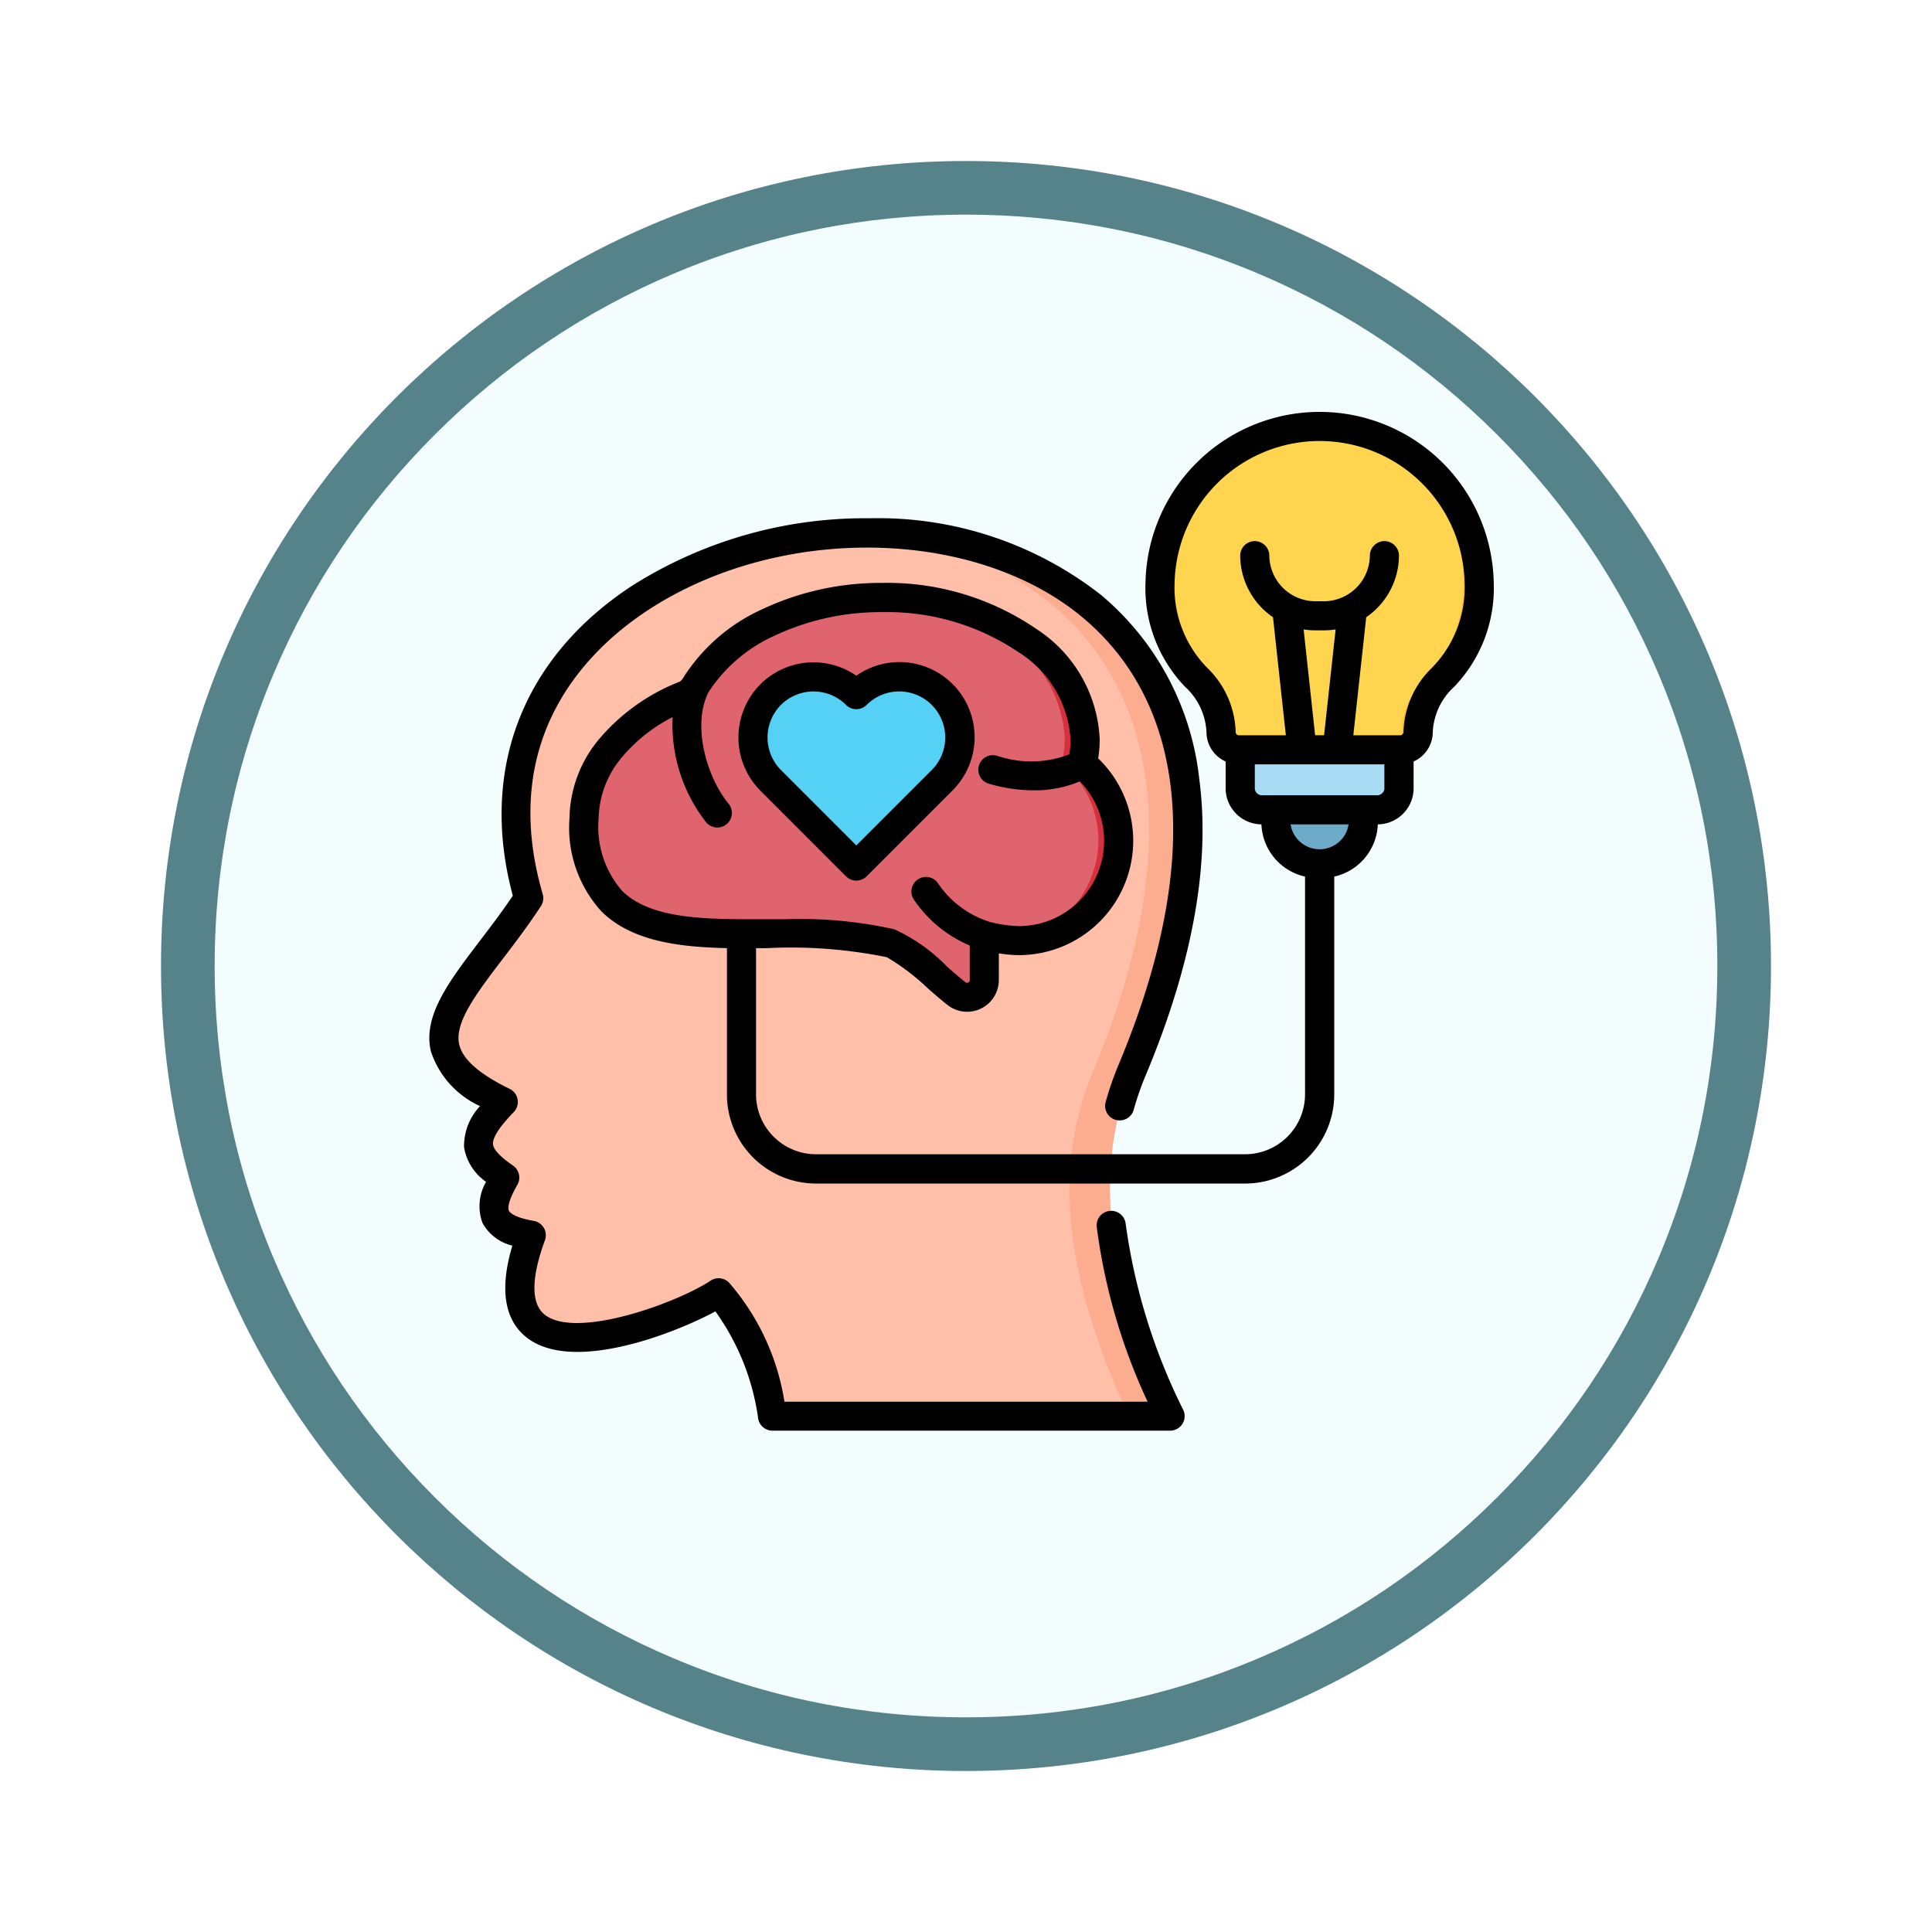 <svg xmlns="http://www.w3.org/2000/svg" xmlns:xlink="http://www.w3.org/1999/xlink" width="108" height="108" viewBox="0 0 108 108">
  <defs>
    <filter id="Path_982547" x="0" y="0" width="108" height="108" filterUnits="userSpaceOnUse">
      <feOffset dy="3" input="SourceAlpha"/>
      <feGaussianBlur stdDeviation="3" result="blur"/>
      <feFlood flood-opacity="0.161"/>
      <feComposite operator="in" in2="blur"/>
      <feComposite in="SourceGraphic"/>
    </filter>
  </defs>
  <g id="Group_1163383" data-name="Group 1163383" transform="translate(-903 -850)">
    <g id="Group_1163173" data-name="Group 1163173">
      <g id="Group_1159944" data-name="Group 1159944" transform="translate(0 443)">
        <g id="Group_1149837" data-name="Group 1149837" transform="translate(0 -4452)">
          <g id="Group_1149675" data-name="Group 1149675" transform="translate(157 -2821)">
            <g id="Group_1148534" data-name="Group 1148534" transform="translate(156 4253)">
              <g id="Group_1147066" data-name="Group 1147066" transform="translate(-26 -556)">
                <g transform="matrix(1, 0, 0, 1, 616, 3983)" filter="url(#Path_982547)">
                  <g id="Path_982547-2" data-name="Path 982547" transform="translate(9 6)" fill="#f4fdfe">
                    <path d="M 45 88.5 C 39.127 88.5 33.43 87.35 28.068 85.082 C 22.889 82.891 18.236 79.755 14.241 75.759 C 10.245 71.764 7.109 67.111 4.918 61.932 C 2.65 56.57 1.5 50.873 1.5 45 C 1.5 39.127 2.65 33.43 4.918 28.068 C 7.109 22.889 10.245 18.236 14.241 14.241 C 18.236 10.245 22.889 7.109 28.068 4.918 C 33.43 2.65 39.127 1.5 45 1.5 C 50.873 1.5 56.57 2.65 61.932 4.918 C 67.111 7.109 71.764 10.245 75.759 14.241 C 79.755 18.236 82.891 22.889 85.082 28.068 C 87.35 33.43 88.5 39.127 88.5 45 C 88.5 50.873 87.35 56.57 85.082 61.932 C 82.891 67.111 79.755 71.764 75.759 75.759 C 71.764 79.755 67.111 82.891 61.932 85.082 C 56.57 87.35 50.873 88.5 45 88.5 Z" stroke="none"/>
                    <path d="M 45 3 C 39.329 3 33.829 4.11 28.653 6.299 C 23.652 8.415 19.16 11.443 15.302 15.302 C 11.443 19.16 8.415 23.652 6.299 28.653 C 4.11 33.829 3 39.329 3 45 C 3 50.671 4.11 56.171 6.299 61.347 C 8.415 66.348 11.443 70.84 15.302 74.698 C 19.16 78.557 23.652 81.585 28.653 83.701 C 33.829 85.89 39.329 87 45 87 C 50.671 87 56.171 85.89 61.347 83.701 C 66.348 81.585 70.84 78.557 74.698 74.698 C 78.557 70.84 81.585 66.348 83.701 61.347 C 85.89 56.171 87 50.671 87 45 C 87 39.329 85.89 33.829 83.701 28.653 C 81.585 23.652 78.557 19.16 74.698 15.302 C 70.84 11.443 66.348 8.415 61.347 6.299 C 56.171 4.11 50.671 3 45 3 M 45 0 C 69.853 0 90 20.147 90 45 C 90 69.853 69.853 90 45 90 C 20.147 90 0 69.853 0 45 C 0 20.147 20.147 0 45 0 Z" stroke="none" fill="#56838a"/>
                  </g>
                </g>
              </g>
            </g>
          </g>
        </g>
      </g>
      <g id="inteligencia-emocional" transform="translate(926.5 861.661)">
        <g id="Group_1163172" data-name="Group 1163172" transform="translate(1.152 11.998)">
          <g id="Group_1163160" data-name="Group 1163160" transform="translate(0 6.008)">
            <path id="Path_997760" data-name="Path 997760" d="M21.542,111.308a13.385,13.385,0,0,1,3.034,6.94H46.923c-3.067-6.628-4.753-13.21-2.14-19.438C61.929,58,3.1,62.388,10.873,89.133c-3.435,5.254-8,8.248-1.434,11.455-1.921,1.978-1.829,2.938.086,4.243-.974,1.706-1,2.812,1.487,3.243C7.537,117.512,19.234,112.854,21.542,111.308Z" transform="translate(-6.102 -68.598)" fill="#ffbfa8" fill-rule="evenodd"/>
          </g>
          <g id="Group_1163161" data-name="Group 1163161" transform="translate(22.731 6.013)">
            <path id="Path_997761" data-name="Path 997761" d="M217.108,118.283h2.3c-3.067-6.628-4.753-13.21-2.14-19.438,9.189-21.873-3.442-30.757-15.95-30.181,11.71.556,22.35,9.666,13.7,30.253C212.414,105.123,214.067,111.682,217.108,118.283Z" transform="translate(-201.32 -68.639)" fill="#fcac8f" fill-rule="evenodd"/>
          </g>
          <g id="Group_1163162" data-name="Group 1163162" transform="translate(46.777 21.24)">
            <path id="Path_997762" data-name="Path 997762" d="M412.733,199.416v1.1a2.458,2.458,0,0,1-4.9,0v-1.1Z" transform="translate(-407.831 -199.416)" fill="#6eabc9" fill-rule="evenodd"/>
          </g>
          <g id="Group_1163163" data-name="Group 1163163" transform="translate(48.708 21.24)">
            <path id="Path_997763" data-name="Path 997763" d="M427.387,199.416v1.1a2.375,2.375,0,0,1-2.451,2.276,2.694,2.694,0,0,1-.52-.053,2.33,2.33,0,0,0,1.935-2.223v-1.1Z" transform="translate(-424.416 -199.416)" fill="#65a1bf" fill-rule="evenodd"/>
          </g>
          <g id="Group_1163164" data-name="Group 1163164" transform="translate(44.766 17.958)">
            <path id="Path_997764" data-name="Path 997764" d="M399.483,171.224v2.451a1.22,1.22,0,0,1-1.259,1.169h-6.4a1.221,1.221,0,0,1-1.262-1.169v-2.451Z" transform="translate(-390.562 -171.224)" fill="#a9dbf5" fill-rule="evenodd"/>
          </g>
          <g id="Group_1163165" data-name="Group 1163165" transform="translate(51.48 17.958)">
            <path id="Path_997765" data-name="Path 997765" d="M450.434,171.224v2.451a1.22,1.22,0,0,1-1.259,1.169h-.947a1.221,1.221,0,0,0,1.262-1.169v-2.451Z" transform="translate(-448.228 -171.224)" fill="#88c3e0" fill-rule="evenodd"/>
          </g>
          <g id="Group_1163166" data-name="Group 1163166" transform="translate(40.258 0)">
            <path id="Path_997766" data-name="Path 997766" d="M369.782,25.778c0,5.231-3.432,5.218-3.432,8.434a1,1,0,0,1-1.013.991h-9.047a1,1,0,0,1-1.013-.991c0-3.216-3.432-3.2-3.432-8.434a8.971,8.971,0,0,1,17.938,0Z" transform="translate(-351.844 -17)" fill="#ffd54f" fill-rule="evenodd"/>
          </g>
          <g id="Group_1163167" data-name="Group 1163167" transform="translate(44.703 0)">
            <path id="Path_997767" data-name="Path 997767" d="M394.547,17a8.873,8.873,0,0,1,8.967,8.778c0,5.231-3.432,5.217-3.432,8.434a1,1,0,0,1-1.014.99h-1.037a1,1,0,0,0,1.014-.99c0-3.216,3.432-3.2,3.432-8.434a8.858,8.858,0,0,0-8.45-8.762C394.2,17.009,394.371,17,394.547,17Z" transform="translate(-390.022 -17.002)" fill="#ffc328" fill-rule="evenodd"/>
          </g>
          <g id="Group_1163168" data-name="Group 1163168" transform="translate(7.881 9.64)">
            <path id="Path_997768" data-name="Path 997768" d="M98.224,119.076a5.608,5.608,0,0,0,3.856-9.683l-.275-.262a7.481,7.481,0,0,0,.146-1.335,7.03,7.03,0,0,0-3.246-5.592,14.016,14.016,0,0,0-8.139-2.418,14.812,14.812,0,0,0-6.469,1.421,9.353,9.353,0,0,0-4.151,3.707,3.716,3.716,0,0,1-.361.315,10.588,10.588,0,0,0-4.29,3,6.246,6.246,0,0,0-1.511,3.975c0,6.532,5.045,6.506,10.259,6.479a27.384,27.384,0,0,1,6.973.54c.855.229,2.749,2.09,3.707,2.832a.964.964,0,0,0,1.557-.762V118.8A9.609,9.609,0,0,0,98.224,119.076Z" transform="translate(-73.784 -99.787)" fill="#df646e"/>
          </g>
          <g id="Group_1163169" data-name="Group 1163169" transform="translate(24.072 9.64)">
            <path id="Path_997769" data-name="Path 997769" d="M221.09,119.076a5.608,5.608,0,0,0,3.856-9.683l-.275-.262a7.481,7.481,0,0,0,.146-1.335,7.03,7.03,0,0,0-3.246-5.592,14.017,14.017,0,0,0-8.139-2.418c-.2,0-.394,0-.59.01a13.834,13.834,0,0,1,7.549,2.408,7.03,7.03,0,0,1,3.246,5.592,7.8,7.8,0,0,1-.146,1.335l.275.262a5.613,5.613,0,0,1-3.256,9.653,5.423,5.423,0,0,0,.58.03Z" transform="translate(-212.842 -99.787)" fill="#d82f3c"/>
          </g>
          <g id="Group_1163170" data-name="Group 1163170" transform="translate(17.374 14.108)">
            <path id="Path_997770" data-name="Path 997770" d="M156.312,139.16a3.415,3.415,0,0,1,4.816,0,3.407,3.407,0,0,1,4.82,4.816l-4.82,4.816-4.816-4.816A3.415,3.415,0,0,1,156.312,139.16Z" transform="translate(-155.319 -138.166)" fill="#55d1f5" fill-rule="evenodd"/>
          </g>
          <g id="Group_1163171" data-name="Group 1163171" transform="translate(22.711 14.254)">
            <path id="Path_997771" data-name="Path 997771" d="M205.023,139.418a3.37,3.37,0,0,1,1.421.848,3.415,3.415,0,0,1,0,4.816l-4.82,4.816-.474-.47,4.628-4.628a3.4,3.4,0,0,0-.755-5.383Z" transform="translate(-201.151 -139.418)" fill="#41c4e8" fill-rule="evenodd"/>
          </g>
        </g>
        <path id="Path_997772" data-name="Path 997772" d="M42.647,67.159a.814.814,0,0,1-.738,1.156H19.686a.814.814,0,0,1-.8-.655,13.414,13.414,0,0,0-2.394-6.014c-2.237,1.21-7.983,3.481-10.551,1.459-1.254-.988-1.522-2.712-.8-5.134a2.592,2.592,0,0,1-1.669-1.267,2.714,2.714,0,0,1,.2-2.3A2.938,2.938,0,0,1,2.44,52.466a3.268,3.268,0,0,1,.894-2.295A5.114,5.114,0,0,1,.587,47.108C.121,45.136,1.6,43.2,3.3,40.965c.618-.81,1.255-1.645,1.867-2.555C3.278,31.4,5.695,25.1,11.84,21.08a24.324,24.324,0,0,1,13.206-3.77h.1A20.215,20.215,0,0,1,38.04,21.59a15.618,15.618,0,0,1,5.5,10.3c.633,4.748-.38,10.332-3.012,16.6a16.522,16.522,0,0,0-.646,1.859.814.814,0,1,1-1.566-.441,18.118,18.118,0,0,1,.711-2.046C43.71,36.712,42.989,27.829,37,22.84c-6.036-5.027-16.922-5.206-24.268-.4-3.3,2.158-8.448,7.091-5.895,15.88a.814.814,0,0,1-.1.672c-.705,1.08-1.466,2.077-2.138,2.958-1.457,1.91-2.716,3.56-2.427,4.782.2.835,1.119,1.645,2.818,2.476a.814.814,0,0,1,.226,1.3c-.8.827-1.193,1.432-1.156,1.8.03.3.4.692,1.115,1.185a.814.814,0,0,1,.247,1.075c-.573,1-.523,1.346-.475,1.448.04.084.257.375,1.39.571a.814.814,0,0,1,.625,1.083c-.543,1.474-.986,3.393-.01,4.161,1.774,1.4,7.445-.685,9.266-1.9a.814.814,0,0,1,1.052.126,13.338,13.338,0,0,1,3.082,6.638h20.3A33.128,33.128,0,0,1,37.805,56.9a.814.814,0,0,1,1.618-.173,33.363,33.363,0,0,0,3.223,10.431ZM19.005,32.536a4.214,4.214,0,0,1,0-5.944h0a4.207,4.207,0,0,1,5.365-.481,4.2,4.2,0,0,1,5.365,6.425l-4.79,4.79a.814.814,0,0,1-1.151,0Zm1.151-4.793a2.586,2.586,0,0,0,0,3.642L24.37,35.6l4.214-4.214a2.574,2.574,0,1,0-3.639-3.642.814.814,0,0,1-1.151,0A2.576,2.576,0,0,0,20.156,27.743ZM60,20.879a7.967,7.967,0,0,1-2.2,5.84,3.672,3.672,0,0,0-1.208,2.55,1.8,1.8,0,0,1-1.071,1.637v1.542a2.02,2.02,0,0,1-2,1.973,3.12,3.12,0,0,1-2.436,2.92v12.18A4.985,4.985,0,0,1,46.1,54.5H22.113a4.983,4.983,0,0,1-4.977-4.977V41.34c-2.746-.06-5.353-.4-7.025-2.064a6.945,6.945,0,0,1-1.777-5.185,7.055,7.055,0,0,1,1.686-4.471,11.264,11.264,0,0,1,4.493-3.183l.117-.109c.02-.035.042-.07.063-.1l.015-.025a10.187,10.187,0,0,1,4.34-3.779,15.553,15.553,0,0,1,6.792-1.5,14.728,14.728,0,0,1,8.569,2.558A7.75,7.75,0,0,1,37.975,29.7a6.732,6.732,0,0,1-.087,1.031,6.394,6.394,0,0,1-4.436,11,6.643,6.643,0,0,1-1.117-.1v1.493a1.773,1.773,0,0,1-2.861,1.4c-.3-.233-.683-.565-1.087-.916a12.641,12.641,0,0,0-2.31-1.76,26.782,26.782,0,0,0-6.723-.506l-.591,0v8.17a3.354,3.354,0,0,0,3.35,3.35H46.1a3.355,3.355,0,0,0,3.353-3.35V37.341a3.12,3.12,0,0,1-2.439-2.92,2.021,2.021,0,0,1-2-1.973V30.906a1.8,1.8,0,0,1-1.071-1.637,3.671,3.671,0,0,0-1.208-2.55,7.967,7.967,0,0,1-2.2-5.84,9.735,9.735,0,0,1,19.465,0ZM11.259,38.123c1.4,1.395,3.894,1.584,6.658,1.6l.033,0,.041,0c.445,0,.9,0,1.353,0,.363,0,.729,0,1.094,0a23.978,23.978,0,0,1,6.059.565,9.794,9.794,0,0,1,2.959,2.1c.385.335.749.651,1.016.858a.126.126,0,0,0,.152.015.13.13,0,0,0,.085-.132V41.193a7.1,7.1,0,0,1-3.136-2.586.814.814,0,0,1,1.351-.907,5.473,5.473,0,0,0,2.951,2.188l.1.021a7.225,7.225,0,0,0,1.475.2,4.764,4.764,0,0,0,3.416-8.09,6.485,6.485,0,0,1-2.575.5,9,9,0,0,1-2.487-.363.814.814,0,1,1,.452-1.563,5.944,5.944,0,0,0,4.019-.084,5.162,5.162,0,0,0,.07-.8,6.177,6.177,0,0,0-2.891-4.9,13.1,13.1,0,0,0-7.617-2.251,13.917,13.917,0,0,0-6.077,1.334,8.58,8.58,0,0,0-3.66,3.152c-.9,1.782-.151,4.643,1.112,6.205a.814.814,0,1,1-1.265,1.023A8.876,8.876,0,0,1,14.1,28.423a9.082,9.082,0,0,0-2.818,2.228,5.448,5.448,0,0,0-1.318,3.44,5.437,5.437,0,0,0,1.3,4.031Zm40.63-3.7H48.645a1.642,1.642,0,0,0,3.245,0Zm2-1.977v-1.38H46.645v1.38a.409.409,0,0,0,.441.349h6.364A.412.412,0,0,0,53.889,32.448ZM50.517,29.44l.646-5.916a4.217,4.217,0,0,1-.661.052h-.468a4.223,4.223,0,0,1-.661-.052l.643,5.916Zm7.855-8.561a8.108,8.108,0,0,0-16.21,0,6.409,6.409,0,0,0,1.824,4.793,5.185,5.185,0,0,1,1.589,3.6.189.189,0,0,0,.194.171H48.38l-.718-6.6a4.2,4.2,0,0,1-1.834-3.469.814.814,0,0,1,1.627,0,2.581,2.581,0,0,0,2.579,2.576H50.5a2.579,2.579,0,0,0,2.576-2.576.814.814,0,0,1,1.627,0,4.2,4.2,0,0,1-1.831,3.468l-.721,6.6h2.611a.189.189,0,0,0,.194-.171,5.185,5.185,0,0,1,1.589-3.6,6.409,6.409,0,0,0,1.824-4.793Z" transform="translate(0)"/>
      </g>
    </g>
  </g>
</svg>
